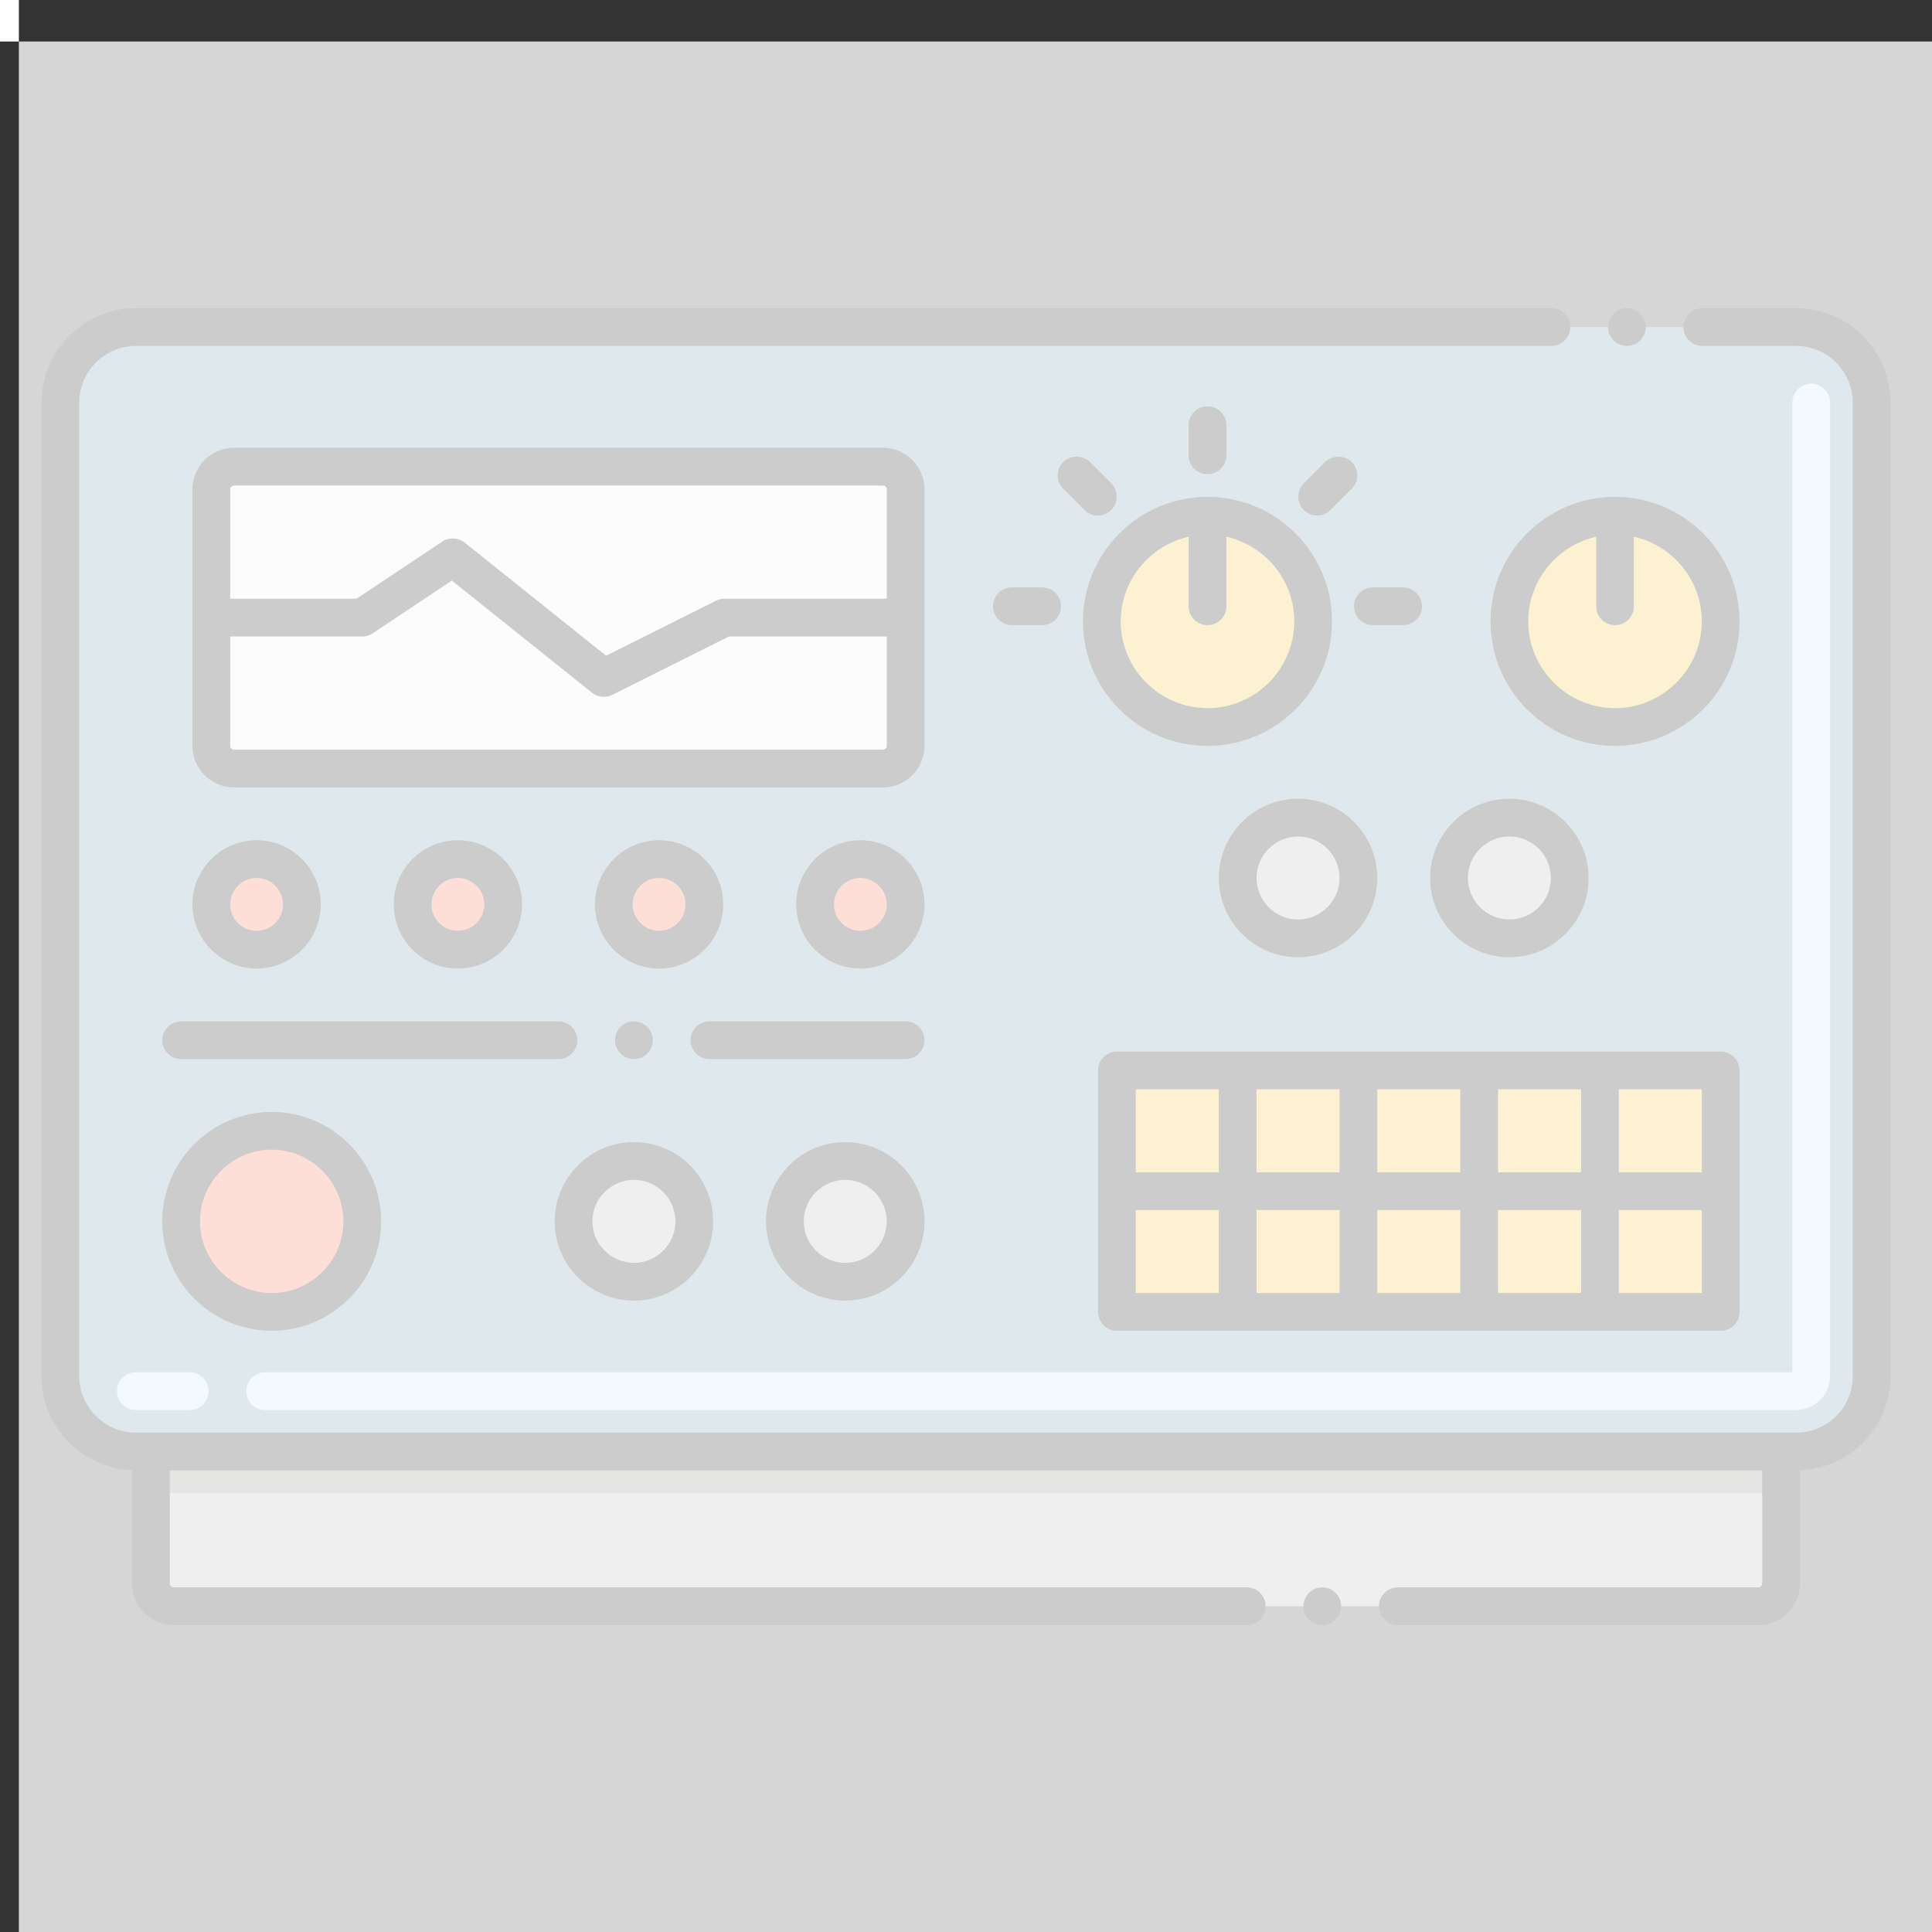 <?xml version="1.0" encoding="UTF-8"?>
<!DOCTYPE svg PUBLIC "-//W3C//DTD SVG 1.1//EN" "http://www.w3.org/Graphics/SVG/1.1/DTD/svg11.dtd">
<svg version="1.1" xmlns="http://www.w3.org/2000/svg" xmlns:xlink="http://www.w3.org/1999/xlink" x="0" y="0" width="512" height="512" viewBox="0, 0, 512, 512">
  <rect x="0" y="0" width="512" height="512" fill="#333333" stroke="none"/>
  <g id="Layer_1">
    <path d="M476,384.672 L36,384.672 C24.954,384.672 16,375.718 16,364.672 L16,106.672 C16,95.626 24.954,86.672 36,86.672 L476,86.672 C487.046,86.672 496,95.626 496,106.672 L496,364.672 C496,375.718 487.046,384.672 476,384.672 z" fill="#72C2E9" opacity="0.63"/>
    <path d="M476,373.672 L70.284,373.672 C67.522,373.672 65.284,371.434 65.284,368.672 C65.284,365.91 67.522,363.672 70.284,363.672 L475,363.672 L475,106.672 C475,103.91 477.238,101.672 480,101.672 C482.762,101.672 485,103.91 485,106.672 L485,364.672 C485,369.636 480.962,373.672 476,373.672 z M50.284,373.672 L36,373.672 C33.238,373.672 31,371.434 31,368.672 C31,365.91 33.238,363.672 36,363.672 L50.284,363.672 C53.046,363.672 55.284,365.91 55.284,368.672 C55.284,371.434 53.046,373.672 50.284,373.672 z" fill="#C5E5FF"/>
    <path d="M234,203.672 L62,203.672 C58.686,203.672 56,200.986 56,197.672 L56,129.672 C56,126.358 58.686,123.672 62,123.672 L234,123.672 C237.314,123.672 240,126.358 240,129.672 L240,197.672 C240,200.986 237.314,203.672 234,203.672 z" fill="#EFEFEF"/>
    <g>
      <path d="M80,239.672 C80,246.299 74.627,251.672 68,251.672 C61.373,251.672 56,246.299 56,239.672 C56,233.045 61.373,227.672 68,227.672 C74.627,227.672 80,233.045 80,239.672 z" fill="#FC5D3D"/>
      <path d="M133.334,239.672 C133.334,246.299 127.961,251.672 121.334,251.672 C114.707,251.672 109.334,246.299 109.334,239.672 C109.334,233.045 114.707,227.672 121.334,227.672 C127.961,227.672 133.334,233.045 133.334,239.672 z" fill="#FC5D3D"/>
      <path d="M186.666,239.672 C186.666,246.299 181.293,251.672 174.666,251.672 C168.039,251.672 162.666,246.299 162.666,239.672 C162.666,233.045 168.039,227.672 174.666,227.672 C181.293,227.672 186.666,233.045 186.666,239.672 z" fill="#FC5D3D"/>
      <path d="M240,239.672 C240,246.299 234.627,251.672 228,251.672 C221.373,251.672 216,246.299 216,239.672 C216,233.045 221.373,227.672 228,227.672 C234.627,227.672 240,233.045 240,239.672 z" fill="#FC5D3D"/>
      <path d="M96,323.672 C96,336.927 85.255,347.672 72,347.672 C58.745,347.672 48,336.927 48,323.672 C48,310.417 58.745,299.672 72,299.672 C85.255,299.672 96,310.417 96,323.672 z" fill="#FC5D3D"/>
    </g>
    <path d="M240,323.672 C240,332.509 232.837,339.672 224,339.672 C215.163,339.672 208,332.509 208,323.672 C208,314.835 215.163,307.672 224,307.672 C232.837,307.672 240,314.835 240,323.672 z" fill="#AFAFAF"/>
    <path d="M184,323.672 C184,332.509 176.837,339.672 168,339.672 C159.163,339.672 152,332.509 152,323.672 C152,314.835 159.163,307.672 168,307.672 C176.837,307.672 184,314.835 184,323.672 z" fill="#AFAFAF"/>
    <path d="M296,283.672 L456,283.672 L456,347.672 L296,347.672 z" fill="#F0C020"/>
    <path d="M472,384.672 L472,419.672 C472,422.992 469.32,425.672 466,425.672 L46,425.672 C42.68,425.672 40,422.992 40,419.672 L40,384.672 z" fill="#AFAFAF"/>
    <path d="M40,384.672 L472,384.672 L472,395.672 L40,395.672 z" fill="#7D7B79"/>
    <path d="M348,164.672 C348,180.136 335.464,192.672 320,192.672 C304.536,192.672 292,180.136 292,164.672 C292,149.208 304.536,136.672 320,136.672 C335.464,136.672 348,149.208 348,164.672 z" fill="#F0C020"/>
    <path d="M456,164.672 C456,180.136 443.464,192.672 428,192.672 C412.536,192.672 400,180.136 400,164.672 C400,149.208 412.536,136.672 428,136.672 C443.464,136.672 456,149.208 456,164.672 z" fill="#F0C020"/>
    <path d="M360,232.672 C360,241.509 352.837,248.672 344,248.672 C335.163,248.672 328,241.509 328,232.672 C328,223.835 335.163,216.672 344,216.672 C352.837,216.672 360,223.835 360,232.672 z" fill="#AFAFAF"/>
    <path d="M416,232.672 C416,241.509 408.837,248.672 400,248.672 C391.163,248.672 384,241.509 384,232.672 C384,223.835 391.163,216.672 400,216.672 C408.837,216.672 416,223.835 416,232.672 z" fill="#AFAFAF"/>
    <g>
      <path d="M85,239.672 C85,230.292 77.38,222.672 68,222.672 C58.64,222.672 51,230.292 51,239.672 C51,249.052 58.64,256.672 68,256.672 C77.38,256.672 85,249.052 85,239.672 z M61,239.672 C61,235.812 64.14,232.672 68,232.672 C71.86,232.672 75,235.812 75,239.672 C75,243.532 71.86,246.672 68,246.672 C64.14,246.672 61,243.532 61,239.672 z" fill="#000000"/>
      <path d="M138.34,239.672 C138.34,230.292 130.7,222.672 121.34,222.672 C111.96,222.672 104.34,230.292 104.34,239.672 C104.34,249.052 111.96,256.672 121.34,256.672 C130.7,256.672 138.34,249.052 138.34,239.672 z M114.34,239.672 C114.34,235.812 117.48,232.672 121.34,232.672 C125.18,232.672 128.32,235.812 128.34,239.672 C128.32,243.532 125.18,246.672 121.34,246.672 C117.48,246.672 114.34,243.532 114.34,239.672 z" fill="#000000"/>
      <path d="M191.66,239.672 C191.66,230.292 184.04,222.672 174.66,222.672 C165.3,222.672 157.68,230.292 157.66,239.672 C157.68,249.052 165.3,256.672 174.66,256.672 C184.04,256.672 191.66,249.052 191.66,239.672 z M167.66,239.672 C167.68,235.812 170.82,232.672 174.66,232.672 C178.52,232.672 181.66,235.812 181.66,239.672 C181.66,243.532 178.52,246.672 174.66,246.672 C170.82,246.672 167.68,243.532 167.66,239.672 z" fill="#000000"/>
      <path d="M228,222.672 C218.62,222.672 211,230.292 211,239.672 C211,249.052 218.62,256.672 228,256.672 C237.38,256.672 245,249.052 245,239.672 C245,230.292 237.38,222.672 228,222.672 z M228,246.672 C224.14,246.672 221,243.532 221,239.672 C221,235.812 224.14,232.672 228,232.672 C231.86,232.672 235,235.812 235,239.672 C235,243.532 231.86,246.672 228,246.672 z" fill="#000000"/>
      <path d="M240,270.672 L188,270.672 C185.24,270.672 183,272.912 183,275.672 C183,278.432 185.24,280.672 188,280.672 L240,280.672 C242.76,280.672 245,278.432 245,275.672 C245,272.912 242.76,270.672 240,270.672 z" fill="#000000"/>
      <path d="M173,275.672 C173,278.433 170.761,280.672 168,280.672 C165.239,280.672 163,278.433 163,275.672 C163,272.911 165.239,270.672 168,270.672 C170.761,270.672 173,272.911 173,275.672 z" fill="#000000"/>
      <path d="M153,275.672 C153,272.912 150.76,270.672 148,270.672 L48,270.672 C45.24,270.672 43,272.912 43,275.672 C43,278.432 45.24,280.672 48,280.672 L148,280.672 C150.76,280.672 153,278.432 153,275.672 z" fill="#000000"/>
      <path d="M476,81.672 L451.14,81.672 C448.38,81.672 446.14,83.912 446.14,86.672 C446.14,89.432 448.38,91.672 451.14,91.672 L476,91.672 C484.26,91.692 490.98,98.412 491,106.672 L491,364.672 C491,373.146 484.054,379.672 476,379.672 L36,379.672 C27.74,379.652 21.02,372.932 21,364.672 L21,106.672 C21.02,98.412 27.74,91.692 36,91.672 L411.14,91.672 C413.9,91.672 416.14,89.432 416.14,86.672 C416.14,83.912 413.9,81.672 411.14,81.672 L36,81.672 C22.22,81.672 11,92.892 11,106.672 L11,364.672 C11,378.114 21.684,389.09 35,389.622 L35,419.672 C35,425.732 39.94,430.672 46,430.672 L330.42,430.672 C333.18,430.672 335.42,428.432 335.42,425.672 C335.42,422.932 333.2,420.692 330.46,420.672 C330.44,420.672 330.44,420.672 330.42,420.672 L46,420.672 C45.46,420.672 45,420.212 45,419.672 L45,389.672 L467,389.672 L467,419.672 C467,420.212 466.54,420.672 466,420.672 L370.42,420.672 C367.68,420.672 365.42,422.912 365.42,425.672 C365.42,428.432 367.68,430.672 370.42,430.672 L466,430.672 C472.06,430.672 477,425.732 477,419.672 L477,389.632 C490.62,389.102 501,377.906 501,364.672 L501,106.672 C501,92.892 489.78,81.672 476,81.672 z" fill="#000000"/>
      <path d="M436.14,86.672 C436.14,89.433 433.901,91.672 431.14,91.672 C428.379,91.672 426.14,89.433 426.14,86.672 C426.14,83.911 428.379,81.672 431.14,81.672 C433.901,81.672 436.14,83.911 436.14,86.672 z" fill="#000000"/>
      <path d="M245,129.672 C245,123.606 240.066,118.672 234,118.672 L62,118.672 C55.934,118.672 51,123.606 51,129.672 L51,197.672 C51,203.738 55.934,208.672 62,208.672 L234,208.672 C240.066,208.672 245,203.738 245,197.672 z M235,197.672 C235,198.224 234.552,198.672 234,198.672 L62,198.672 C61.448,198.672 61,198.224 61,197.672 L61,168.672 L96,168.672 C97,168.672 97.94,168.392 98.78,167.832 L119.74,153.852 L156.88,183.572 C158.338,184.766 160.426,185.034 162.24,184.152 L193.18,168.672 L235,168.672 z M235,158.672 L192,158.672 C191.22,158.672 190.48,158.852 189.76,159.192 L160.62,173.772 L123.12,143.772 C121.46,142.452 119,142.332 117.22,143.512 L94.48,158.672 L61,158.672 L61,129.672 C61,129.12 61.448,128.672 62,128.672 L234,128.672 C234.552,128.672 235,129.12 235,129.672 z" fill="#000000"/>
      <path d="M320,197.672 C338.2,197.672 353,182.872 353,164.672 C353,146.472 338.2,131.672 320,131.672 C301.8,131.672 287,146.472 287,164.672 C287,182.872 301.8,197.672 320,197.672 z M315,142.244 L315,160.672 C315,163.432 317.24,165.672 320,165.672 C322.76,165.672 325,163.432 325,160.672 L325,142.244 C335.266,144.552 342.982,153.73 343,164.672 C342.98,177.332 332.66,187.652 320,187.672 C307.34,187.652 297.02,177.332 297,164.672 C297.016,153.73 304.734,144.552 315,142.244 z" fill="#000000"/>
      <path d="M376.84,160.672 C376.84,157.912 374.6,155.672 371.84,155.672 L363.82,155.672 C361.06,155.672 358.82,157.912 358.82,160.672 C358.82,163.432 361.06,165.672 363.82,165.672 L371.84,165.672 C374.6,165.672 376.84,163.432 376.84,160.672 z" fill="#000000"/>
      <path d="M276.18,155.672 L268.16,155.672 C265.4,155.672 263.16,157.912 263.16,160.672 C263.16,163.432 265.4,165.672 268.16,165.672 L276.18,165.672 C278.94,165.672 281.18,163.432 281.18,160.672 C281.18,157.912 278.94,155.672 276.18,155.672 z" fill="#000000"/>
      <path d="M287.4,135.152 C289.478,137.188 292.624,137.01 294.48,135.152 C296.42,133.192 296.42,130.032 294.48,128.072 L288.84,122.432 C286.94,120.552 283.66,120.552 281.76,122.432 C279.902,124.288 279.724,127.434 281.76,129.512 z" fill="#000000"/>
      <path d="M325,120.672 L325,112.672 C325,109.912 322.76,107.672 320,107.672 C317.24,107.672 315,109.912 315,112.672 L315,120.672 C315,123.432 317.24,125.672 320,125.672 C322.76,125.672 325,123.432 325,120.672 z" fill="#000000"/>
      <path d="M351.16,122.432 L345.52,128.072 C343.568,130.026 343.574,133.208 345.52,135.152 C347.412,137.046 350.554,137.156 352.6,135.152 L358.24,129.512 C360.18,127.552 360.18,124.392 358.24,122.432 C356.34,120.552 353.06,120.552 351.16,122.432 z" fill="#000000"/>
      <path d="M428,131.672 C409.8,131.672 395,146.472 395,164.672 C395,182.872 409.8,197.672 428,197.672 C446.2,197.672 461,182.872 461,164.672 C461,146.472 446.2,131.672 428,131.672 z M428,187.672 C415.34,187.652 405.02,177.332 405,164.672 C405.016,153.73 412.734,144.552 423,142.244 L423,160.672 C423,163.432 425.24,165.672 428,165.672 C430.76,165.672 433,163.432 433,160.672 L433,142.244 C443.266,144.552 450.982,153.73 451,164.672 C450.98,177.332 440.66,187.652 428,187.672 z" fill="#000000"/>
      <path d="M344,211.672 C332.42,211.672 323,221.092 323,232.672 C323,244.252 332.42,253.672 344,253.672 C355.58,253.672 365,244.252 365,232.672 C365,221.092 355.58,211.672 344,211.672 z M344,243.672 C337.94,243.672 333.02,238.732 333,232.672 C333.02,226.612 337.94,221.692 344,221.672 C350.06,221.692 354.98,226.612 355,232.672 C354.98,238.732 350.06,243.672 344,243.672 z" fill="#000000"/>
      <path d="M421,232.672 C421,221.092 411.58,211.672 400,211.672 C388.42,211.672 379,221.092 379,232.672 C379,244.252 388.42,253.672 400,253.672 C411.58,253.672 421,244.252 421,232.672 z M389,232.672 C389.02,226.612 393.94,221.692 400,221.672 C406.06,221.692 411,226.612 411,232.672 C411,238.732 406.06,243.672 400,243.672 C393.94,243.672 389.02,238.732 389,232.672 z" fill="#000000"/>
      <path d="M296,352.672 L456,352.672 C458.738,352.672 461,350.476 461,347.672 L461,283.672 C461,280.892 458.732,278.672 456,278.672 L296,278.672 C293.266,278.672 291,280.896 291,283.672 L291,347.672 C291,350.404 293.222,352.672 296,352.672 z M429,288.672 L451,288.672 L451,310.672 L429,310.672 z M429,320.672 L451,320.672 L451,342.672 L429,342.672 z M397,288.672 L419,288.672 L419,310.672 L397,310.672 z M397,320.672 L419,320.672 L419,342.672 L397,342.672 z M365,288.672 L387,288.672 L387,310.672 L365,310.672 z M365,320.672 L387,320.672 L387,342.672 L365,342.672 z M333,288.672 L355,288.672 L355,310.672 L333,310.672 z M333,320.672 L355,320.672 L355,342.672 L333,342.672 z M301,288.672 L323,288.672 L323,310.672 L301,310.672 z M301,320.672 L323,320.672 L323,342.672 L301,342.672 z" fill="#000000"/>
      <path d="M43,323.672 C43,339.652 56.02,352.672 72,352.672 C87.98,352.672 101,339.652 101,323.672 C101,307.692 87.98,294.672 72,294.672 C56.02,294.672 43,307.692 43,323.672 z M91,323.672 C90.98,334.132 82.46,342.652 72,342.672 C61.54,342.652 53.02,334.132 53,323.672 C53.02,313.212 61.54,304.692 72,304.672 C82.46,304.692 90.98,313.212 91,323.672 z" fill="#000000"/>
      <path d="M224,302.672 C212.42,302.672 203,312.092 203,323.672 C203,335.252 212.42,344.672 224,344.672 C235.58,344.672 245,335.252 245,323.672 C245,312.092 235.58,302.672 224,302.672 z M224,334.672 C217.94,334.652 213.02,329.732 213,323.672 C213.02,317.612 217.94,312.692 224,312.672 C230.06,312.692 234.98,317.612 235,323.672 C234.98,329.732 230.06,334.652 224,334.672 z" fill="#000000"/>
      <path d="M168,344.672 C179.58,344.672 189,335.252 189,323.672 C189,312.092 179.58,302.672 168,302.672 C156.42,302.672 147,312.092 147,323.672 C147,335.252 156.42,344.672 168,344.672 z M168,312.672 C174.06,312.692 178.98,317.612 179,323.672 C178.98,329.732 174.06,334.652 168,334.672 C161.94,334.652 157,329.732 157,323.672 C157,317.612 161.94,312.692 168,312.672 z" fill="#000000"/>
      <path d="M355.42,425.672 C355.42,428.433 353.181,430.672 350.42,430.672 C347.659,430.672 345.42,428.433 345.42,425.672 C345.42,422.911 347.659,420.672 350.42,420.672 C353.181,420.672 355.42,422.911 355.42,425.672 z" fill="#000000"/>
    </g>
  </g>
  <g id="Layer_2">
    <path d="M5,11 L512,11 L512,512 L5,512 L5,11 z" fill="#FFFFFF" opacity="0.8"/>
    <path d="M0,0 L5,0 L5,11 L0,11 L0,0 z" fill="#FFFFFF"/>
  </g>
</svg>
